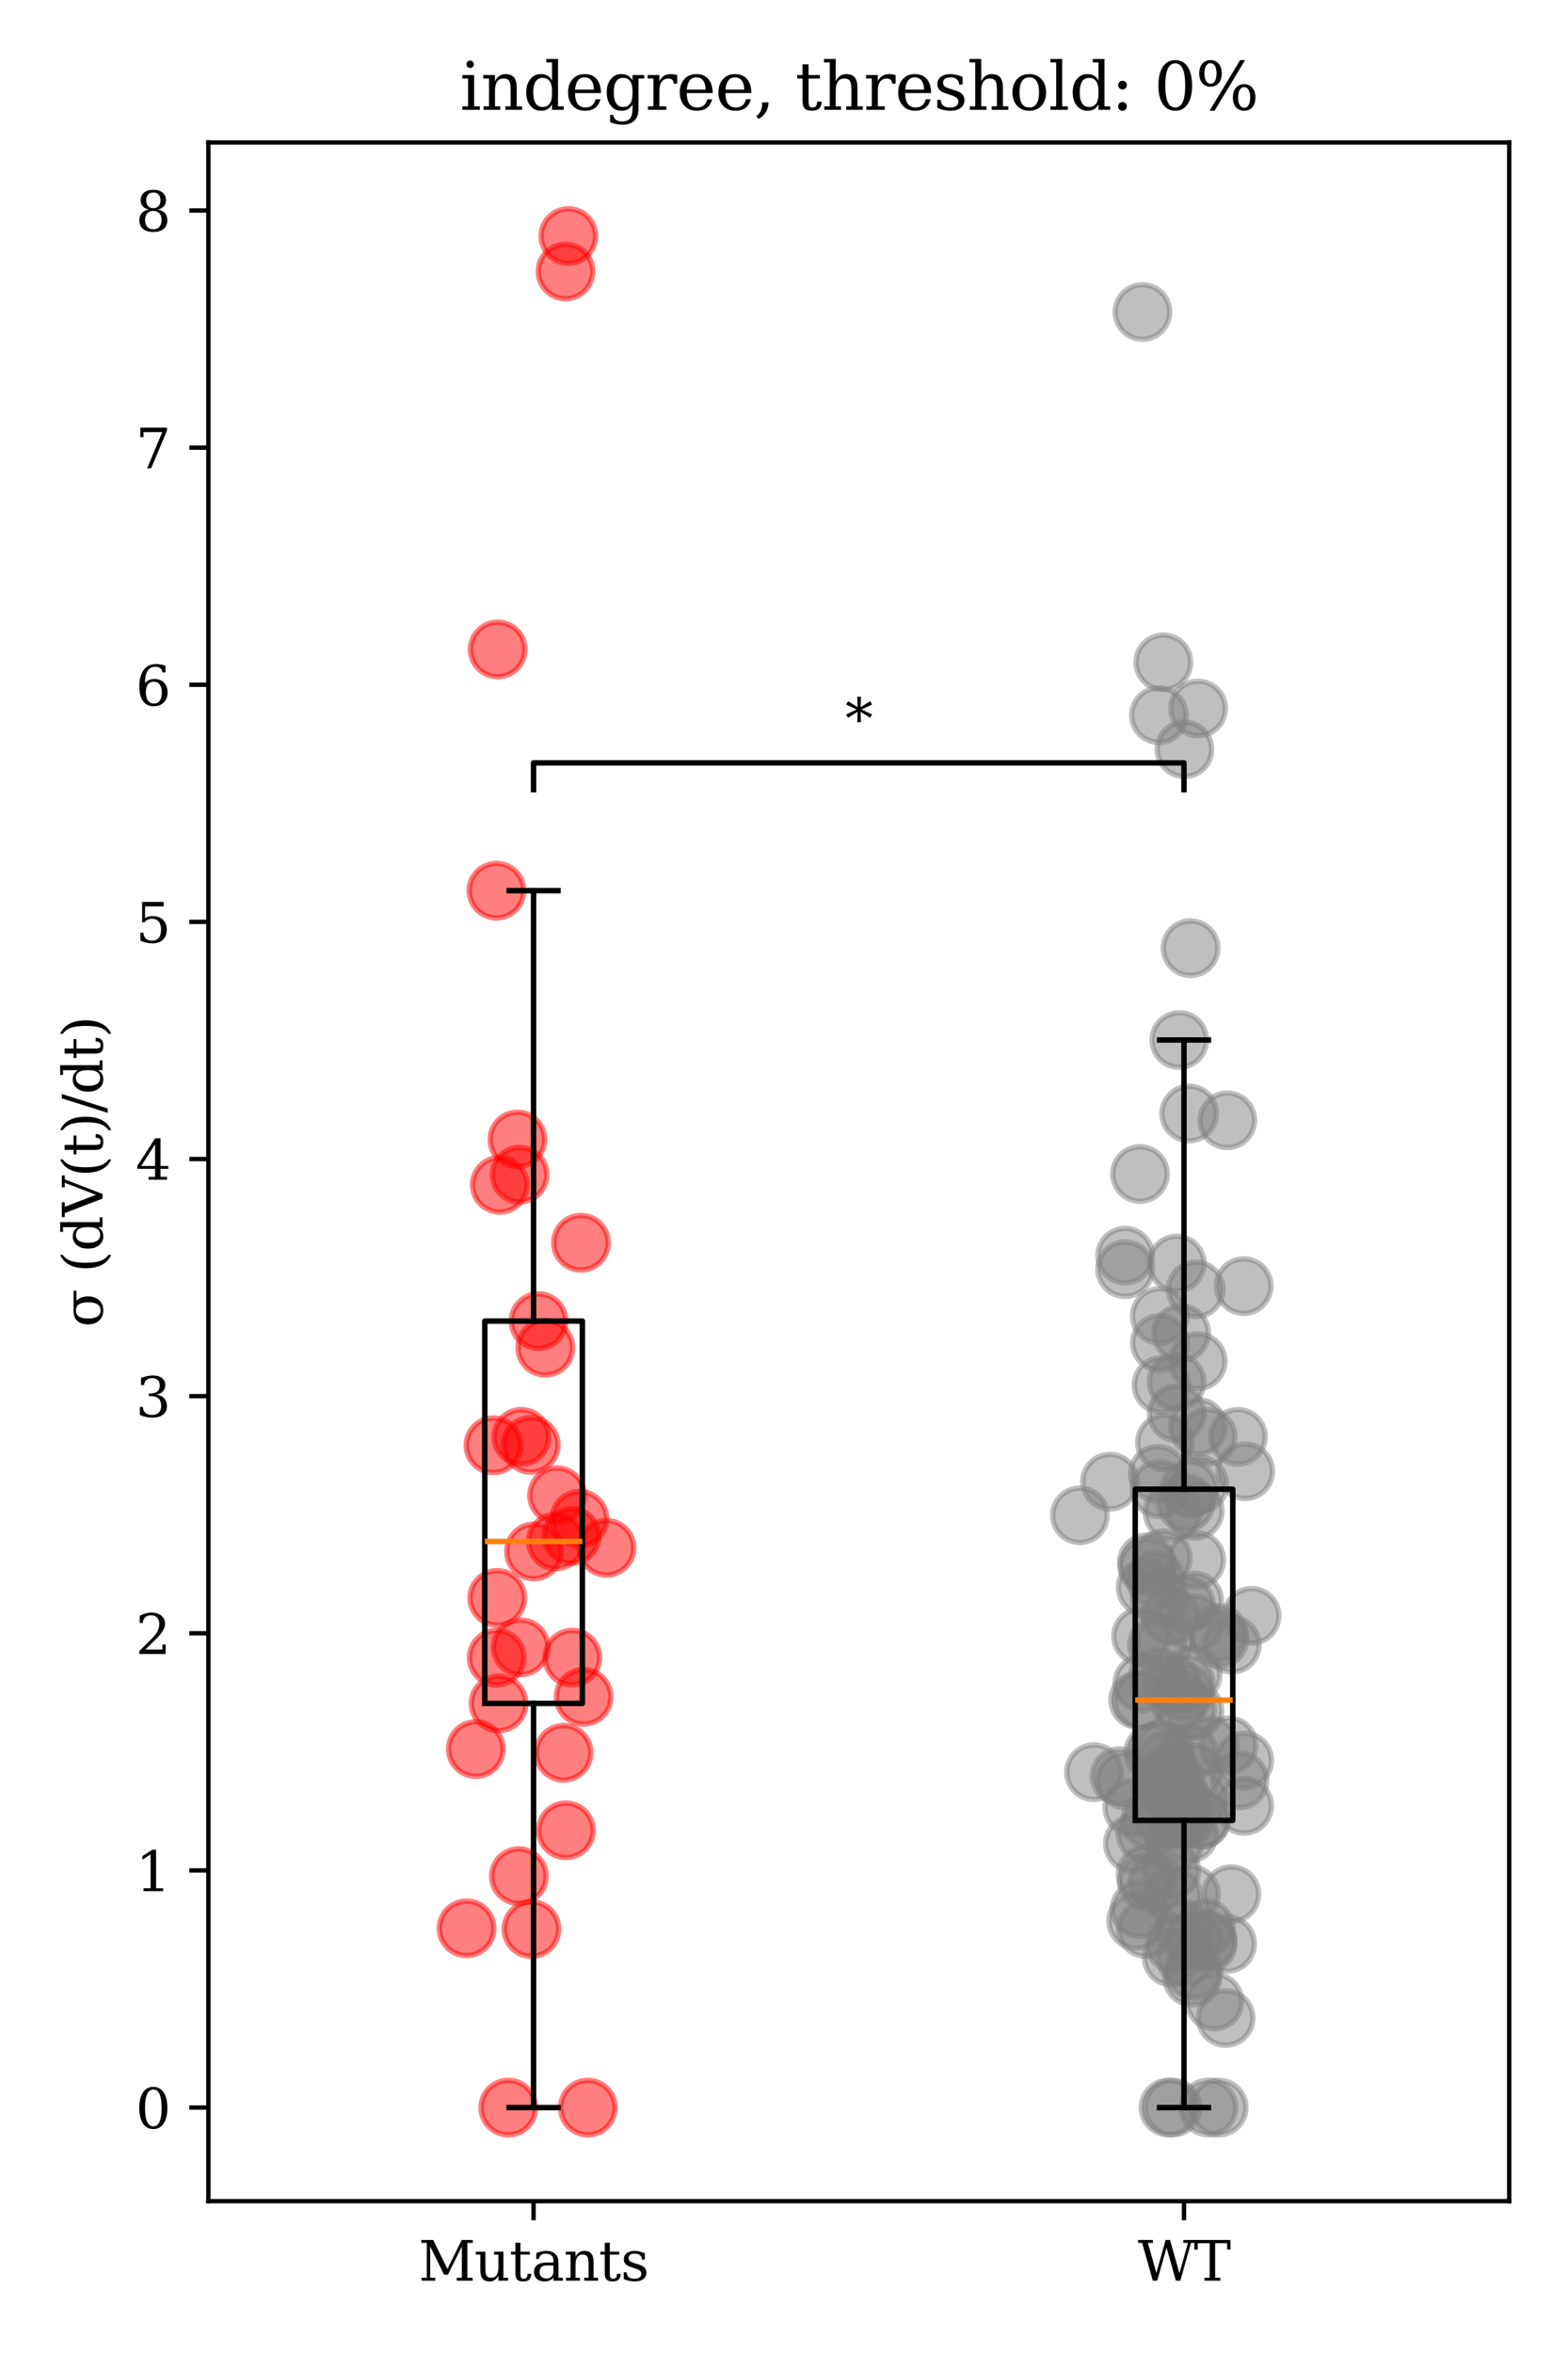 <?xml version="1.0" encoding="utf-8" standalone="no"?>
<!DOCTYPE svg PUBLIC "-//W3C//DTD SVG 1.1//EN"
  "http://www.w3.org/Graphics/SVG/1.1/DTD/svg11.dtd">
<svg xmlns:xlink="http://www.w3.org/1999/xlink" width="288pt" height="432pt" viewBox="0 0 288 432" xmlns="http://www.w3.org/2000/svg" version="1.1">
 <defs>
  <style type="text/css">*{stroke-linejoin: round; stroke-linecap: butt}</style>
 </defs>
 <g id="figure_1">
  <g id="patch_1">
   <path d="M 0 432 
L 288 432 
L 288 0 
L 0 0 
z
" style="fill: #ffffff"/>
  </g>
  <g id="axes_1">
   <g id="patch_2">
    <path d="M 38.27 404.12 
L 277.2 404.12 
L 277.2 26.16 
L 38.27 26.16 
z
" style="fill: #ffffff"/>
   </g>
   <g id="PathCollection_1">
    <defs>
     <path id="m1bbe722759" d="M 0 5 
C 1.326 5 2.598 4.473 3.536 3.536 
C 4.473 2.598 5 1.326 5 0 
C 5 -1.326 4.473 -2.598 3.536 -3.536 
C 2.598 -4.473 1.326 -5 0 -5 
C -1.326 -5 -2.598 -4.473 -3.536 -3.536 
C -4.473 -2.598 -5 -1.326 -5 0 
C -5 1.326 -4.473 2.598 -3.536 3.536 
C -2.598 4.473 -1.326 5 0 5 
z
" style="stroke: #ff0000; stroke-opacity: 0.5"/>
    </defs>
    <g clip-path="url(#pef48cc50f9)">
     <use xlink:href="#m1bbe722759" x="107.194" y="311.532" style="fill: #ff0000; fill-opacity: 0.5; stroke: #ff0000; stroke-opacity: 0.5"/>
     <use xlink:href="#m1bbe722759" x="102.09" y="282.997" style="fill: #ff0000; fill-opacity: 0.5; stroke: #ff0000; stroke-opacity: 0.5"/>
     <use xlink:href="#m1bbe722759" x="91.8" y="217.521" style="fill: #ff0000; fill-opacity: 0.5; stroke: #ff0000; stroke-opacity: 0.5"/>
     <use xlink:href="#m1bbe722759" x="91.337" y="293.37" style="fill: #ff0000; fill-opacity: 0.5; stroke: #ff0000; stroke-opacity: 0.5"/>
     <use xlink:href="#m1bbe722759" x="95.039" y="209.201" style="fill: #ff0000; fill-opacity: 0.5; stroke: #ff0000; stroke-opacity: 0.5"/>
     <use xlink:href="#m1bbe722759" x="93.364" y="386.94" style="fill: #ff0000; fill-opacity: 0.5; stroke: #ff0000; stroke-opacity: 0.5"/>
     <use xlink:href="#m1bbe722759" x="98.076" y="284.837" style="fill: #ff0000; fill-opacity: 0.5; stroke: #ff0000; stroke-opacity: 0.5"/>
     <use xlink:href="#m1bbe722759" x="103.874" y="49.837" style="fill: #ff0000; fill-opacity: 0.5; stroke: #ff0000; stroke-opacity: 0.5"/>
     <use xlink:href="#m1bbe722759" x="95.757" y="263.799" style="fill: #ff0000; fill-opacity: 0.5; stroke: #ff0000; stroke-opacity: 0.5"/>
     <use xlink:href="#m1bbe722759" x="91.182" y="163.525" style="fill: #ff0000; fill-opacity: 0.5; stroke: #ff0000; stroke-opacity: 0.5"/>
     <use xlink:href="#m1bbe722759" x="103.51" y="321.807" style="fill: #ff0000; fill-opacity: 0.5; stroke: #ff0000; stroke-opacity: 0.5"/>
     <use xlink:href="#m1bbe722759" x="95.437" y="215.666" style="fill: #ff0000; fill-opacity: 0.5; stroke: #ff0000; stroke-opacity: 0.5"/>
     <use xlink:href="#m1bbe722759" x="87.399" y="321.118" style="fill: #ff0000; fill-opacity: 0.5; stroke: #ff0000; stroke-opacity: 0.5"/>
     <use xlink:href="#m1bbe722759" x="105.116" y="304.334" style="fill: #ff0000; fill-opacity: 0.5; stroke: #ff0000; stroke-opacity: 0.5"/>
     <use xlink:href="#m1bbe722759" x="97.49" y="265.273" style="fill: #ff0000; fill-opacity: 0.5; stroke: #ff0000; stroke-opacity: 0.5"/>
     <use xlink:href="#m1bbe722759" x="95.634" y="302.444" style="fill: #ff0000; fill-opacity: 0.5; stroke: #ff0000; stroke-opacity: 0.5"/>
     <use xlink:href="#m1bbe722759" x="85.701" y="354.029" style="fill: #ff0000; fill-opacity: 0.5; stroke: #ff0000; stroke-opacity: 0.5"/>
     <use xlink:href="#m1bbe722759" x="102.321" y="274.528" style="fill: #ff0000; fill-opacity: 0.5; stroke: #ff0000; stroke-opacity: 0.5"/>
     <use xlink:href="#m1bbe722759" x="104.981" y="282.003" style="fill: #ff0000; fill-opacity: 0.5; stroke: #ff0000; stroke-opacity: 0.5"/>
     <use xlink:href="#m1bbe722759" x="91.57" y="312.738" style="fill: #ff0000; fill-opacity: 0.5; stroke: #ff0000; stroke-opacity: 0.5"/>
     <use xlink:href="#m1bbe722759" x="97.615" y="354.167" style="fill: #ff0000; fill-opacity: 0.5; stroke: #ff0000; stroke-opacity: 0.5"/>
     <use xlink:href="#m1bbe722759" x="106.711" y="228.164" style="fill: #ff0000; fill-opacity: 0.5; stroke: #ff0000; stroke-opacity: 0.5"/>
     <use xlink:href="#m1bbe722759" x="90.643" y="265.348" style="fill: #ff0000; fill-opacity: 0.5; stroke: #ff0000; stroke-opacity: 0.5"/>
     <use xlink:href="#m1bbe722759" x="107.966" y="386.94" style="fill: #ff0000; fill-opacity: 0.5; stroke: #ff0000; stroke-opacity: 0.5"/>
     <use xlink:href="#m1bbe722759" x="98.92" y="242.544" style="fill: #ff0000; fill-opacity: 0.5; stroke: #ff0000; stroke-opacity: 0.5"/>
     <use xlink:href="#m1bbe722759" x="95.305" y="344.452" style="fill: #ff0000; fill-opacity: 0.5; stroke: #ff0000; stroke-opacity: 0.5"/>
     <use xlink:href="#m1bbe722759" x="91.236" y="304.334" style="fill: #ff0000; fill-opacity: 0.5; stroke: #ff0000; stroke-opacity: 0.5"/>
     <use xlink:href="#m1bbe722759" x="104.4" y="43.34" style="fill: #ff0000; fill-opacity: 0.5; stroke: #ff0000; stroke-opacity: 0.5"/>
     <use xlink:href="#m1bbe722759" x="103.937" y="336.043" style="fill: #ff0000; fill-opacity: 0.5; stroke: #ff0000; stroke-opacity: 0.5"/>
     <use xlink:href="#m1bbe722759" x="100.162" y="247.44" style="fill: #ff0000; fill-opacity: 0.5; stroke: #ff0000; stroke-opacity: 0.5"/>
     <use xlink:href="#m1bbe722759" x="91.414" y="119.233" style="fill: #ff0000; fill-opacity: 0.5; stroke: #ff0000; stroke-opacity: 0.5"/>
     <use xlink:href="#m1bbe722759" x="106.434" y="278.825" style="fill: #ff0000; fill-opacity: 0.5; stroke: #ff0000; stroke-opacity: 0.5"/>
     <use xlink:href="#m1bbe722759" x="111.393" y="284.176" style="fill: #ff0000; fill-opacity: 0.5; stroke: #ff0000; stroke-opacity: 0.5"/>
    </g>
   </g>
   <g id="PathCollection_2">
    <defs>
     <path id="mb5f71e39bf" d="M 0 5 
C 1.326 5 2.598 4.473 3.536 3.536 
C 4.473 2.598 5 1.326 5 0 
C 5 -1.326 4.473 -2.598 3.536 -3.536 
C 2.598 -4.473 1.326 -5 0 -5 
C -1.326 -5 -2.598 -4.473 -3.536 -3.536 
C -4.473 -2.598 -5 -1.326 -5 0 
C -5 1.326 -4.473 2.598 -3.536 3.536 
C -2.598 4.473 -1.326 5 0 5 
z
" style="stroke: #808080; stroke-opacity: 0.5"/>
    </defs>
    <g clip-path="url(#pef48cc50f9)">
     <use xlink:href="#mb5f71e39bf" x="219.454" y="277.374" style="fill: #808080; fill-opacity: 0.5; stroke: #808080; stroke-opacity: 0.5"/>
     <use xlink:href="#mb5f71e39bf" x="220.677" y="334.043" style="fill: #808080; fill-opacity: 0.5; stroke: #808080; stroke-opacity: 0.5"/>
     <use xlink:href="#mb5f71e39bf" x="219.222" y="361.804" style="fill: #808080; fill-opacity: 0.5; stroke: #808080; stroke-opacity: 0.5"/>
     <use xlink:href="#mb5f71e39bf" x="223.798" y="299.866" style="fill: #808080; fill-opacity: 0.5; stroke: #808080; stroke-opacity: 0.5"/>
     <use xlink:href="#mb5f71e39bf" x="210.798" y="287.66" style="fill: #808080; fill-opacity: 0.5; stroke: #808080; stroke-opacity: 0.5"/>
     <use xlink:href="#mb5f71e39bf" x="206.6" y="326.853" style="fill: #808080; fill-opacity: 0.5; stroke: #808080; stroke-opacity: 0.5"/>
     <use xlink:href="#mb5f71e39bf" x="211.812" y="321.807" style="fill: #808080; fill-opacity: 0.5; stroke: #808080; stroke-opacity: 0.5"/>
     <use xlink:href="#mb5f71e39bf" x="216.602" y="190.943" style="fill: #808080; fill-opacity: 0.5; stroke: #808080; stroke-opacity: 0.5"/>
     <use xlink:href="#mb5f71e39bf" x="212.862" y="131.306" style="fill: #808080; fill-opacity: 0.5; stroke: #808080; stroke-opacity: 0.5"/>
     <use xlink:href="#mb5f71e39bf" x="210.644" y="286.845" style="fill: #808080; fill-opacity: 0.5; stroke: #808080; stroke-opacity: 0.5"/>
     <use xlink:href="#mb5f71e39bf" x="216.971" y="333.618" style="fill: #808080; fill-opacity: 0.5; stroke: #808080; stroke-opacity: 0.5"/>
     <use xlink:href="#mb5f71e39bf" x="210.48" y="354.167" style="fill: #808080; fill-opacity: 0.5; stroke: #808080; stroke-opacity: 0.5"/>
     <use xlink:href="#mb5f71e39bf" x="200.938" y="325.369" style="fill: #808080; fill-opacity: 0.5; stroke: #808080; stroke-opacity: 0.5"/>
     <use xlink:href="#mb5f71e39bf" x="214.213" y="323.208" style="fill: #808080; fill-opacity: 0.5; stroke: #808080; stroke-opacity: 0.5"/>
     <use xlink:href="#mb5f71e39bf" x="215.425" y="347.999" style="fill: #808080; fill-opacity: 0.5; stroke: #808080; stroke-opacity: 0.5"/>
     <use xlink:href="#mb5f71e39bf" x="213.952" y="326.928" style="fill: #808080; fill-opacity: 0.5; stroke: #808080; stroke-opacity: 0.5"/>
     <use xlink:href="#mb5f71e39bf" x="218.424" y="204.44" style="fill: #808080; fill-opacity: 0.5; stroke: #808080; stroke-opacity: 0.5"/>
     <use xlink:href="#mb5f71e39bf" x="216.65" y="312.133" style="fill: #808080; fill-opacity: 0.5; stroke: #808080; stroke-opacity: 0.5"/>
     <use xlink:href="#mb5f71e39bf" x="213.969" y="264.829" style="fill: #808080; fill-opacity: 0.5; stroke: #808080; stroke-opacity: 0.5"/>
     <use xlink:href="#mb5f71e39bf" x="208.692" y="352.685" style="fill: #808080; fill-opacity: 0.5; stroke: #808080; stroke-opacity: 0.5"/>
     <use xlink:href="#mb5f71e39bf" x="217.614" y="310.698" style="fill: #808080; fill-opacity: 0.5; stroke: #808080; stroke-opacity: 0.5"/>
     <use xlink:href="#mb5f71e39bf" x="218.41" y="336.668" style="fill: #808080; fill-opacity: 0.5; stroke: #808080; stroke-opacity: 0.5"/>
     <use xlink:href="#mb5f71e39bf" x="209.808" y="309.059" style="fill: #808080; fill-opacity: 0.5; stroke: #808080; stroke-opacity: 0.5"/>
     <use xlink:href="#mb5f71e39bf" x="218.674" y="174.077" style="fill: #808080; fill-opacity: 0.5; stroke: #808080; stroke-opacity: 0.5"/>
     <use xlink:href="#mb5f71e39bf" x="220.492" y="334.043" style="fill: #808080; fill-opacity: 0.5; stroke: #808080; stroke-opacity: 0.5"/>
     <use xlink:href="#mb5f71e39bf" x="217.744" y="359.405" style="fill: #808080; fill-opacity: 0.5; stroke: #808080; stroke-opacity: 0.5"/>
     <use xlink:href="#mb5f71e39bf" x="228.717" y="270.118" style="fill: #808080; fill-opacity: 0.5; stroke: #808080; stroke-opacity: 0.5"/>
     <use xlink:href="#mb5f71e39bf" x="215.209" y="359.405" style="fill: #808080; fill-opacity: 0.5; stroke: #808080; stroke-opacity: 0.5"/>
     <use xlink:href="#mb5f71e39bf" x="226.266" y="301.964" style="fill: #808080; fill-opacity: 0.5; stroke: #808080; stroke-opacity: 0.5"/>
     <use xlink:href="#mb5f71e39bf" x="209.578" y="300.386" style="fill: #808080; fill-opacity: 0.5; stroke: #808080; stroke-opacity: 0.5"/>
     <use xlink:href="#mb5f71e39bf" x="227.386" y="263.799" style="fill: #808080; fill-opacity: 0.5; stroke: #808080; stroke-opacity: 0.5"/>
     <use xlink:href="#mb5f71e39bf" x="210.651" y="345.528" style="fill: #808080; fill-opacity: 0.5; stroke: #808080; stroke-opacity: 0.5"/>
     <use xlink:href="#mb5f71e39bf" x="217.568" y="354.167" style="fill: #808080; fill-opacity: 0.5; stroke: #808080; stroke-opacity: 0.5"/>
     <use xlink:href="#mb5f71e39bf" x="215.736" y="356.897" style="fill: #808080; fill-opacity: 0.5; stroke: #808080; stroke-opacity: 0.5"/>
     <use xlink:href="#mb5f71e39bf" x="218.069" y="314.089" style="fill: #808080; fill-opacity: 0.5; stroke: #808080; stroke-opacity: 0.5"/>
     <use xlink:href="#mb5f71e39bf" x="213.038" y="246.537" style="fill: #808080; fill-opacity: 0.5; stroke: #808080; stroke-opacity: 0.5"/>
     <use xlink:href="#mb5f71e39bf" x="220.06" y="130.073" style="fill: #808080; fill-opacity: 0.5; stroke: #808080; stroke-opacity: 0.5"/>
     <use xlink:href="#mb5f71e39bf" x="213.586" y="286.082" style="fill: #808080; fill-opacity: 0.5; stroke: #808080; stroke-opacity: 0.5"/>
     <use xlink:href="#mb5f71e39bf" x="217.55" y="137.562" style="fill: #808080; fill-opacity: 0.5; stroke: #808080; stroke-opacity: 0.5"/>
     <use xlink:href="#mb5f71e39bf" x="213.337" y="254.272" style="fill: #808080; fill-opacity: 0.5; stroke: #808080; stroke-opacity: 0.5"/>
     <use xlink:href="#mb5f71e39bf" x="223.979" y="300.909" style="fill: #808080; fill-opacity: 0.5; stroke: #808080; stroke-opacity: 0.5"/>
     <use xlink:href="#mb5f71e39bf" x="214.036" y="301.329" style="fill: #808080; fill-opacity: 0.5; stroke: #808080; stroke-opacity: 0.5"/>
     <use xlink:href="#mb5f71e39bf" x="217.906" y="331.543" style="fill: #808080; fill-opacity: 0.5; stroke: #808080; stroke-opacity: 0.5"/>
     <use xlink:href="#mb5f71e39bf" x="214.636" y="386.94" style="fill: #808080; fill-opacity: 0.5; stroke: #808080; stroke-opacity: 0.5"/>
     <use xlink:href="#mb5f71e39bf" x="213.862" y="334.043" style="fill: #808080; fill-opacity: 0.5; stroke: #808080; stroke-opacity: 0.5"/>
     <use xlink:href="#mb5f71e39bf" x="209.39" y="215.534" style="fill: #808080; fill-opacity: 0.5; stroke: #808080; stroke-opacity: 0.5"/>
     <use xlink:href="#mb5f71e39bf" x="213.674" y="121.604" style="fill: #808080; fill-opacity: 0.5; stroke: #808080; stroke-opacity: 0.5"/>
     <use xlink:href="#mb5f71e39bf" x="209.05" y="312.133" style="fill: #808080; fill-opacity: 0.5; stroke: #808080; stroke-opacity: 0.5"/>
     <use xlink:href="#mb5f71e39bf" x="225.676" y="320.436" style="fill: #808080; fill-opacity: 0.5; stroke: #808080; stroke-opacity: 0.5"/>
     <use xlink:href="#mb5f71e39bf" x="217.8" y="294.584" style="fill: #808080; fill-opacity: 0.5; stroke: #808080; stroke-opacity: 0.5"/>
     <use xlink:href="#mb5f71e39bf" x="218.989" y="363.094" style="fill: #808080; fill-opacity: 0.5; stroke: #808080; stroke-opacity: 0.5"/>
     <use xlink:href="#mb5f71e39bf" x="212.67" y="307.851" style="fill: #808080; fill-opacity: 0.5; stroke: #808080; stroke-opacity: 0.5"/>
     <use xlink:href="#mb5f71e39bf" x="228.517" y="331.543" style="fill: #808080; fill-opacity: 0.5; stroke: #808080; stroke-opacity: 0.5"/>
     <use xlink:href="#mb5f71e39bf" x="219.21" y="356.155" style="fill: #808080; fill-opacity: 0.5; stroke: #808080; stroke-opacity: 0.5"/>
     <use xlink:href="#mb5f71e39bf" x="198.351" y="278.201" style="fill: #808080; fill-opacity: 0.5; stroke: #808080; stroke-opacity: 0.5"/>
     <use xlink:href="#mb5f71e39bf" x="216.138" y="231.991" style="fill: #808080; fill-opacity: 0.5; stroke: #808080; stroke-opacity: 0.5"/>
     <use xlink:href="#mb5f71e39bf" x="215.127" y="343.403" style="fill: #808080; fill-opacity: 0.5; stroke: #808080; stroke-opacity: 0.5"/>
     <use xlink:href="#mb5f71e39bf" x="207.984" y="331.87" style="fill: #808080; fill-opacity: 0.5; stroke: #808080; stroke-opacity: 0.5"/>
     <use xlink:href="#mb5f71e39bf" x="220.237" y="330.175" style="fill: #808080; fill-opacity: 0.5; stroke: #808080; stroke-opacity: 0.5"/>
     <use xlink:href="#mb5f71e39bf" x="220.017" y="261.98" style="fill: #808080; fill-opacity: 0.5; stroke: #808080; stroke-opacity: 0.5"/>
     <use xlink:href="#mb5f71e39bf" x="222.174" y="320.436" style="fill: #808080; fill-opacity: 0.5; stroke: #808080; stroke-opacity: 0.5"/>
     <use xlink:href="#mb5f71e39bf" x="219.186" y="325.369" style="fill: #808080; fill-opacity: 0.5; stroke: #808080; stroke-opacity: 0.5"/>
     <use xlink:href="#mb5f71e39bf" x="209.312" y="350.514" style="fill: #808080; fill-opacity: 0.5; stroke: #808080; stroke-opacity: 0.5"/>
     <use xlink:href="#mb5f71e39bf" x="216.883" y="330.175" style="fill: #808080; fill-opacity: 0.5; stroke: #808080; stroke-opacity: 0.5"/>
     <use xlink:href="#mb5f71e39bf" x="223.064" y="367.47" style="fill: #808080; fill-opacity: 0.5; stroke: #808080; stroke-opacity: 0.5"/>
     <use xlink:href="#mb5f71e39bf" x="215.378" y="386.94" style="fill: #808080; fill-opacity: 0.5; stroke: #808080; stroke-opacity: 0.5"/>
     <use xlink:href="#mb5f71e39bf" x="225.395" y="356.897" style="fill: #808080; fill-opacity: 0.5; stroke: #808080; stroke-opacity: 0.5"/>
     <use xlink:href="#mb5f71e39bf" x="221.969" y="386.94" style="fill: #808080; fill-opacity: 0.5; stroke: #808080; stroke-opacity: 0.5"/>
     <use xlink:href="#mb5f71e39bf" x="212.503" y="301.964" style="fill: #808080; fill-opacity: 0.5; stroke: #808080; stroke-opacity: 0.5"/>
     <use xlink:href="#mb5f71e39bf" x="225.417" y="205.681" style="fill: #808080; fill-opacity: 0.5; stroke: #808080; stroke-opacity: 0.5"/>
     <use xlink:href="#mb5f71e39bf" x="206.659" y="233.013" style="fill: #808080; fill-opacity: 0.5; stroke: #808080; stroke-opacity: 0.5"/>
     <use xlink:href="#mb5f71e39bf" x="212.288" y="290.053" style="fill: #808080; fill-opacity: 0.5; stroke: #808080; stroke-opacity: 0.5"/>
     <use xlink:href="#mb5f71e39bf" x="219.711" y="286.396" style="fill: #808080; fill-opacity: 0.5; stroke: #808080; stroke-opacity: 0.5"/>
     <use xlink:href="#mb5f71e39bf" x="221.795" y="356.155" style="fill: #808080; fill-opacity: 0.5; stroke: #808080; stroke-opacity: 0.5"/>
     <use xlink:href="#mb5f71e39bf" x="212.97" y="273.409" style="fill: #808080; fill-opacity: 0.5; stroke: #808080; stroke-opacity: 0.5"/>
     <use xlink:href="#mb5f71e39bf" x="226.165" y="347.768" style="fill: #808080; fill-opacity: 0.5; stroke: #808080; stroke-opacity: 0.5"/>
     <use xlink:href="#mb5f71e39bf" x="218.354" y="321.807" style="fill: #808080; fill-opacity: 0.5; stroke: #808080; stroke-opacity: 0.5"/>
     <use xlink:href="#mb5f71e39bf" x="218.449" y="273.409" style="fill: #808080; fill-opacity: 0.5; stroke: #808080; stroke-opacity: 0.5"/>
     <use xlink:href="#mb5f71e39bf" x="218.768" y="347.768" style="fill: #808080; fill-opacity: 0.5; stroke: #808080; stroke-opacity: 0.5"/>
     <use xlink:href="#mb5f71e39bf" x="221.822" y="356.897" style="fill: #808080; fill-opacity: 0.5; stroke: #808080; stroke-opacity: 0.5"/>
     <use xlink:href="#mb5f71e39bf" x="217.787" y="334.043" style="fill: #808080; fill-opacity: 0.5; stroke: #808080; stroke-opacity: 0.5"/>
     <use xlink:href="#mb5f71e39bf" x="223.839" y="386.94" style="fill: #808080; fill-opacity: 0.5; stroke: #808080; stroke-opacity: 0.5"/>
     <use xlink:href="#mb5f71e39bf" x="210.385" y="336.668" style="fill: #808080; fill-opacity: 0.5; stroke: #808080; stroke-opacity: 0.5"/>
     <use xlink:href="#mb5f71e39bf" x="212.594" y="345.528" style="fill: #808080; fill-opacity: 0.5; stroke: #808080; stroke-opacity: 0.5"/>
     <use xlink:href="#mb5f71e39bf" x="205.63" y="326.107" style="fill: #808080; fill-opacity: 0.5; stroke: #808080; stroke-opacity: 0.5"/>
     <use xlink:href="#mb5f71e39bf" x="214.859" y="325.369" style="fill: #808080; fill-opacity: 0.5; stroke: #808080; stroke-opacity: 0.5"/>
     <use xlink:href="#mb5f71e39bf" x="209.754" y="312.133" style="fill: #808080; fill-opacity: 0.5; stroke: #808080; stroke-opacity: 0.5"/>
     <use xlink:href="#mb5f71e39bf" x="228.432" y="236.123" style="fill: #808080; fill-opacity: 0.5; stroke: #808080; stroke-opacity: 0.5"/>
     <use xlink:href="#mb5f71e39bf" x="217.779" y="275.942" style="fill: #808080; fill-opacity: 0.5; stroke: #808080; stroke-opacity: 0.5"/>
     <use xlink:href="#mb5f71e39bf" x="214.131" y="328.375" style="fill: #808080; fill-opacity: 0.5; stroke: #808080; stroke-opacity: 0.5"/>
     <use xlink:href="#mb5f71e39bf" x="217.79" y="309.059" style="fill: #808080; fill-opacity: 0.5; stroke: #808080; stroke-opacity: 0.5"/>
     <use xlink:href="#mb5f71e39bf" x="208.084" y="338.496" style="fill: #808080; fill-opacity: 0.5; stroke: #808080; stroke-opacity: 0.5"/>
     <use xlink:href="#mb5f71e39bf" x="227.675" y="326.853" style="fill: #808080; fill-opacity: 0.5; stroke: #808080; stroke-opacity: 0.5"/>
     <use xlink:href="#mb5f71e39bf" x="219.34" y="293.854" style="fill: #808080; fill-opacity: 0.5; stroke: #808080; stroke-opacity: 0.5"/>
     <use xlink:href="#mb5f71e39bf" x="210.415" y="344.135" style="fill: #808080; fill-opacity: 0.5; stroke: #808080; stroke-opacity: 0.5"/>
     <use xlink:href="#mb5f71e39bf" x="229.885" y="296.66" style="fill: #808080; fill-opacity: 0.5; stroke: #808080; stroke-opacity: 0.5"/>
     <use xlink:href="#mb5f71e39bf" x="219.394" y="314.089" style="fill: #808080; fill-opacity: 0.5; stroke: #808080; stroke-opacity: 0.5"/>
     <use xlink:href="#mb5f71e39bf" x="213.826" y="321.393" style="fill: #808080; fill-opacity: 0.5; stroke: #808080; stroke-opacity: 0.5"/>
     <use xlink:href="#mb5f71e39bf" x="215.342" y="309.059" style="fill: #808080; fill-opacity: 0.5; stroke: #808080; stroke-opacity: 0.5"/>
     <use xlink:href="#mb5f71e39bf" x="215.855" y="326.853" style="fill: #808080; fill-opacity: 0.5; stroke: #808080; stroke-opacity: 0.5"/>
     <use xlink:href="#mb5f71e39bf" x="216.95" y="244.749" style="fill: #808080; fill-opacity: 0.5; stroke: #808080; stroke-opacity: 0.5"/>
     <use xlink:href="#mb5f71e39bf" x="209.841" y="57.283" style="fill: #808080; fill-opacity: 0.5; stroke: #808080; stroke-opacity: 0.5"/>
     <use xlink:href="#mb5f71e39bf" x="203.877" y="272.026" style="fill: #808080; fill-opacity: 0.5; stroke: #808080; stroke-opacity: 0.5"/>
     <use xlink:href="#mb5f71e39bf" x="212.66" y="270.582" style="fill: #808080; fill-opacity: 0.5; stroke: #808080; stroke-opacity: 0.5"/>
     <use xlink:href="#mb5f71e39bf" x="213.021" y="241.609" style="fill: #808080; fill-opacity: 0.5; stroke: #808080; stroke-opacity: 0.5"/>
     <use xlink:href="#mb5f71e39bf" x="212.999" y="293.37" style="fill: #808080; fill-opacity: 0.5; stroke: #808080; stroke-opacity: 0.5"/>
     <use xlink:href="#mb5f71e39bf" x="206.665" y="230.541" style="fill: #808080; fill-opacity: 0.5; stroke: #808080; stroke-opacity: 0.5"/>
     <use xlink:href="#mb5f71e39bf" x="216.176" y="334.043" style="fill: #808080; fill-opacity: 0.5; stroke: #808080; stroke-opacity: 0.5"/>
     <use xlink:href="#mb5f71e39bf" x="219.409" y="298.07" style="fill: #808080; fill-opacity: 0.5; stroke: #808080; stroke-opacity: 0.5"/>
     <use xlink:href="#mb5f71e39bf" x="212.668" y="321.393" style="fill: #808080; fill-opacity: 0.5; stroke: #808080; stroke-opacity: 0.5"/>
     <use xlink:href="#mb5f71e39bf" x="220.295" y="272.538" style="fill: #808080; fill-opacity: 0.5; stroke: #808080; stroke-opacity: 0.5"/>
     <use xlink:href="#mb5f71e39bf" x="219.99" y="249.921" style="fill: #808080; fill-opacity: 0.5; stroke: #808080; stroke-opacity: 0.5"/>
     <use xlink:href="#mb5f71e39bf" x="215.67" y="338.496" style="fill: #808080; fill-opacity: 0.5; stroke: #808080; stroke-opacity: 0.5"/>
     <use xlink:href="#mb5f71e39bf" x="211.272" y="334.214" style="fill: #808080; fill-opacity: 0.5; stroke: #808080; stroke-opacity: 0.5"/>
     <use xlink:href="#mb5f71e39bf" x="221.82" y="263.799" style="fill: #808080; fill-opacity: 0.5; stroke: #808080; stroke-opacity: 0.5"/>
     <use xlink:href="#mb5f71e39bf" x="210.433" y="291.461" style="fill: #808080; fill-opacity: 0.5; stroke: #808080; stroke-opacity: 0.5"/>
     <use xlink:href="#mb5f71e39bf" x="215.379" y="277.663" style="fill: #808080; fill-opacity: 0.5; stroke: #808080; stroke-opacity: 0.5"/>
     <use xlink:href="#mb5f71e39bf" x="219.629" y="236.723" style="fill: #808080; fill-opacity: 0.5; stroke: #808080; stroke-opacity: 0.5"/>
     <use xlink:href="#mb5f71e39bf" x="221.468" y="354.029" style="fill: #808080; fill-opacity: 0.5; stroke: #808080; stroke-opacity: 0.5"/>
     <use xlink:href="#mb5f71e39bf" x="225.115" y="370.485" style="fill: #808080; fill-opacity: 0.5; stroke: #808080; stroke-opacity: 0.5"/>
     <use xlink:href="#mb5f71e39bf" x="216.139" y="259.477" style="fill: #808080; fill-opacity: 0.5; stroke: #808080; stroke-opacity: 0.5"/>
     <use xlink:href="#mb5f71e39bf" x="216.106" y="253.695" style="fill: #808080; fill-opacity: 0.5; stroke: #808080; stroke-opacity: 0.5"/>
     <use xlink:href="#mb5f71e39bf" x="219.073" y="307.453" style="fill: #808080; fill-opacity: 0.5; stroke: #808080; stroke-opacity: 0.5"/>
     <use xlink:href="#mb5f71e39bf" x="215.056" y="296.66" style="fill: #808080; fill-opacity: 0.5; stroke: #808080; stroke-opacity: 0.5"/>
     <use xlink:href="#mb5f71e39bf" x="228.533" y="323.208" style="fill: #808080; fill-opacity: 0.5; stroke: #808080; stroke-opacity: 0.5"/>
    </g>
   </g>
   <g id="matplotlib.axis_1">
    <g id="xtick_1">
     <g id="line2d_1">
      <defs>
       <path id="m1613ba9970" d="M 0 0 
L 0 3.5 
" style="stroke: #000000; stroke-width: 0.8"/>
      </defs>
      <g>
       <use xlink:href="#m1613ba9970" x="98.002" y="404.12" style="stroke: #000000; stroke-width: 0.8"/>
      </g>
     </g>
     <g id="text_1">
      <!-- Mutants -->
      <g transform="translate(76.877 418.718) scale(0.1 -0.1)">
       <defs>
        <path id="DejaVuSerif-4d" d="M 353 0 
L 353 331 
L 947 331 
L 947 4331 
L 319 4331 
L 319 4666 
L 1678 4666 
L 3316 1344 
L 4953 4666 
L 6228 4666 
L 6228 4331 
L 5606 4331 
L 5606 331 
L 6203 331 
L 6203 0 
L 4378 0 
L 4378 331 
L 4972 331 
L 4972 3938 
L 3372 684 
L 2931 684 
L 1331 3938 
L 1331 331 
L 1925 331 
L 1925 0 
L 353 0 
z
" transform="scale(0.016)"/>
        <path id="DejaVuSerif-75" d="M 2266 3322 
L 3341 3322 
L 3341 331 
L 3884 331 
L 3884 0 
L 2766 0 
L 2766 588 
Q 2606 256 2353 82 
Q 2100 -91 1766 -91 
Q 1213 -91 952 223 
Q 691 538 691 1209 
L 691 2988 
L 172 2988 
L 172 3322 
L 1269 3322 
L 1269 1388 
Q 1269 781 1417 556 
Q 1566 331 1947 331 
Q 2347 331 2556 625 
Q 2766 919 2766 1478 
L 2766 2988 
L 2266 2988 
L 2266 3322 
z
" transform="scale(0.016)"/>
        <path id="DejaVuSerif-74" d="M 691 2988 
L 184 2988 
L 184 3322 
L 691 3322 
L 691 4353 
L 1269 4353 
L 1269 3322 
L 2350 3322 
L 2350 2988 
L 1269 2988 
L 1269 878 
Q 1269 456 1350 337 
Q 1431 219 1650 219 
Q 1875 219 1978 351 
Q 2081 484 2088 781 
L 2522 781 
Q 2497 328 2275 118 
Q 2053 -91 1600 -91 
Q 1103 -91 897 129 
Q 691 350 691 878 
L 691 2988 
z
" transform="scale(0.016)"/>
        <path id="DejaVuSerif-61" d="M 2547 1044 
L 2547 1747 
L 1806 1747 
Q 1378 1747 1168 1562 
Q 959 1378 959 997 
Q 959 650 1171 447 
Q 1384 244 1747 244 
Q 2106 244 2326 466 
Q 2547 688 2547 1044 
z
M 3122 2075 
L 3122 331 
L 3634 331 
L 3634 0 
L 2547 0 
L 2547 359 
Q 2356 128 2106 18 
Q 1856 -91 1522 -91 
Q 969 -91 644 203 
Q 319 497 319 997 
Q 319 1513 691 1797 
Q 1063 2081 1741 2081 
L 2547 2081 
L 2547 2309 
Q 2547 2688 2317 2895 
Q 2088 3103 1672 3103 
Q 1328 3103 1125 2947 
Q 922 2791 872 2484 
L 575 2484 
L 575 3156 
Q 875 3284 1158 3348 
Q 1441 3413 1709 3413 
Q 2400 3413 2761 3070 
Q 3122 2728 3122 2075 
z
" transform="scale(0.016)"/>
        <path id="DejaVuSerif-6e" d="M 263 0 
L 263 331 
L 781 331 
L 781 2988 
L 231 2988 
L 231 3322 
L 1356 3322 
L 1356 2731 
Q 1516 3069 1770 3241 
Q 2025 3413 2363 3413 
Q 2913 3413 3172 3097 
Q 3431 2781 3431 2113 
L 3431 331 
L 3944 331 
L 3944 0 
L 2356 0 
L 2356 331 
L 2853 331 
L 2853 1931 
Q 2853 2541 2703 2767 
Q 2553 2994 2175 2994 
Q 1775 2994 1565 2701 
Q 1356 2409 1356 1850 
L 1356 331 
L 1856 331 
L 1856 0 
L 263 0 
z
" transform="scale(0.016)"/>
        <path id="DejaVuSerif-73" d="M 359 184 
L 359 959 
L 691 959 
Q 703 588 923 403 
Q 1144 219 1575 219 
Q 1963 219 2166 364 
Q 2369 509 2369 788 
Q 2369 1006 2220 1140 
Q 2072 1275 1594 1428 
L 1178 1569 
Q 750 1706 558 1912 
Q 366 2119 366 2438 
Q 366 2894 700 3153 
Q 1034 3413 1625 3413 
Q 1888 3413 2178 3344 
Q 2469 3275 2778 3144 
L 2778 2419 
L 2447 2419 
Q 2434 2741 2221 2922 
Q 2009 3103 1644 3103 
Q 1281 3103 1095 2975 
Q 909 2847 909 2591 
Q 909 2381 1050 2254 
Q 1191 2128 1613 1997 
L 2069 1856 
Q 2541 1709 2748 1489 
Q 2956 1269 2956 922 
Q 2956 450 2595 179 
Q 2234 -91 1600 -91 
Q 1278 -91 972 -22 
Q 666 47 359 184 
z
" transform="scale(0.016)"/>
       </defs>
       <use xlink:href="#DejaVuSerif-4d"/>
       <use xlink:href="#DejaVuSerif-75" transform="translate(102.393 0)"/>
       <use xlink:href="#DejaVuSerif-74" transform="translate(166.797 0)"/>
       <use xlink:href="#DejaVuSerif-61" transform="translate(206.982 0)"/>
       <use xlink:href="#DejaVuSerif-6e" transform="translate(266.602 0)"/>
       <use xlink:href="#DejaVuSerif-74" transform="translate(331.006 0)"/>
       <use xlink:href="#DejaVuSerif-73" transform="translate(371.191 0)"/>
      </g>
     </g>
    </g>
    <g id="xtick_2">
     <g id="line2d_2">
      <g>
       <use xlink:href="#m1613ba9970" x="217.468" y="404.12" style="stroke: #000000; stroke-width: 0.8"/>
      </g>
     </g>
     <g id="text_2">
      <!-- WT -->
      <g transform="translate(208.993 418.718) scale(0.1 -0.1)">
       <defs>
        <path id="DejaVuSerif-57" d="M 4878 0 
L 4366 0 
L 3297 3794 
L 2228 0 
L 1716 0 
L 494 4331 
L 31 4331 
L 31 4666 
L 1734 4666 
L 1734 4331 
L 1153 4331 
L 2125 884 
L 3188 4666 
L 3694 4666 
L 4775 844 
L 5753 4331 
L 5216 4331 
L 5216 4666 
L 6559 4666 
L 6559 4331 
L 6100 4331 
L 4878 0 
z
" transform="scale(0.016)"/>
        <path id="DejaVuSerif-54" d="M 1222 0 
L 1222 331 
L 1819 331 
L 1819 4294 
L 447 4294 
L 447 3566 
L 63 3566 
L 63 4666 
L 4206 4666 
L 4206 3566 
L 3822 3566 
L 3822 4294 
L 2450 4294 
L 2450 331 
L 3047 331 
L 3047 0 
L 1222 0 
z
" transform="scale(0.016)"/>
       </defs>
       <use xlink:href="#DejaVuSerif-57"/>
       <use xlink:href="#DejaVuSerif-54" transform="translate(102.783 0)"/>
      </g>
     </g>
    </g>
   </g>
   <g id="matplotlib.axis_2">
    <g id="ytick_1">
     <g id="line2d_3">
      <defs>
       <path id="m010ae62103" d="M 0 0 
L -3.5 0 
" style="stroke: #000000; stroke-width: 0.8"/>
      </defs>
      <g>
       <use xlink:href="#m010ae62103" x="38.27" y="386.94" style="stroke: #000000; stroke-width: 0.8"/>
      </g>
     </g>
     <g id="text_3">
      <!-- 0 -->
      <g transform="translate(24.907 390.739) scale(0.1 -0.1)">
       <defs>
        <path id="DejaVuSerif-30" d="M 2034 219 
Q 2513 219 2750 744 
Q 2988 1269 2988 2328 
Q 2988 3391 2750 3916 
Q 2513 4441 2034 4441 
Q 1556 4441 1318 3916 
Q 1081 3391 1081 2328 
Q 1081 1269 1318 744 
Q 1556 219 2034 219 
z
M 2034 -91 
Q 1275 -91 848 546 
Q 422 1184 422 2328 
Q 422 3475 848 4112 
Q 1275 4750 2034 4750 
Q 2797 4750 3222 4112 
Q 3647 3475 3647 2328 
Q 3647 1184 3222 546 
Q 2797 -91 2034 -91 
z
" transform="scale(0.016)"/>
       </defs>
       <use xlink:href="#DejaVuSerif-30"/>
      </g>
     </g>
    </g>
    <g id="ytick_2">
     <g id="line2d_4">
      <g>
       <use xlink:href="#m010ae62103" x="38.27" y="343.403" style="stroke: #000000; stroke-width: 0.8"/>
      </g>
     </g>
     <g id="text_4">
      <!-- 1 -->
      <g transform="translate(24.907 347.202) scale(0.1 -0.1)">
       <defs>
        <path id="DejaVuSerif-31" d="M 909 0 
L 909 331 
L 1722 331 
L 1722 4213 
L 781 3603 
L 781 4013 
L 1919 4750 
L 2350 4750 
L 2350 331 
L 3163 331 
L 3163 0 
L 909 0 
z
" transform="scale(0.016)"/>
       </defs>
       <use xlink:href="#DejaVuSerif-31"/>
      </g>
     </g>
    </g>
    <g id="ytick_3">
     <g id="line2d_5">
      <g>
       <use xlink:href="#m010ae62103" x="38.27" y="299.866" style="stroke: #000000; stroke-width: 0.8"/>
      </g>
     </g>
     <g id="text_5">
      <!-- 2 -->
      <g transform="translate(24.907 303.665) scale(0.1 -0.1)">
       <defs>
        <path id="DejaVuSerif-32" d="M 819 3553 
L 469 3553 
L 469 4384 
Q 803 4563 1142 4656 
Q 1481 4750 1806 4750 
Q 2534 4750 2956 4397 
Q 3378 4044 3378 3438 
Q 3378 2753 2422 1800 
Q 2347 1728 2309 1691 
L 1131 513 
L 3078 513 
L 3078 1088 
L 3444 1088 
L 3444 0 
L 434 0 
L 434 341 
L 1850 1753 
Q 2319 2222 2519 2614 
Q 2719 3006 2719 3438 
Q 2719 3909 2473 4175 
Q 2228 4441 1797 4441 
Q 1350 4441 1106 4219 
Q 863 3997 819 3553 
z
" transform="scale(0.016)"/>
       </defs>
       <use xlink:href="#DejaVuSerif-32"/>
      </g>
     </g>
    </g>
    <g id="ytick_4">
     <g id="line2d_6">
      <g>
       <use xlink:href="#m010ae62103" x="38.27" y="256.329" style="stroke: #000000; stroke-width: 0.8"/>
      </g>
     </g>
     <g id="text_6">
      <!-- 3 -->
      <g transform="translate(24.907 260.128) scale(0.1 -0.1)">
       <defs>
        <path id="DejaVuSerif-33" d="M 622 4469 
Q 988 4606 1323 4678 
Q 1659 4750 1953 4750 
Q 2638 4750 3022 4454 
Q 3406 4159 3406 3634 
Q 3406 3213 3140 2930 
Q 2875 2647 2388 2547 
Q 2963 2466 3280 2130 
Q 3597 1794 3597 1259 
Q 3597 606 3158 257 
Q 2719 -91 1894 -91 
Q 1528 -91 1179 -12 
Q 831 66 488 225 
L 488 1131 
L 838 1131 
Q 869 681 1141 450 
Q 1413 219 1906 219 
Q 2384 219 2661 495 
Q 2938 772 2938 1253 
Q 2938 1803 2653 2086 
Q 2369 2369 1819 2369 
L 1522 2369 
L 1522 2688 
L 1678 2688 
Q 2225 2688 2498 2914 
Q 2772 3141 2772 3597 
Q 2772 4006 2547 4223 
Q 2322 4441 1900 4441 
Q 1478 4441 1245 4241 
Q 1013 4041 972 3647 
L 622 3647 
L 622 4469 
z
" transform="scale(0.016)"/>
       </defs>
       <use xlink:href="#DejaVuSerif-33"/>
      </g>
     </g>
    </g>
    <g id="ytick_5">
     <g id="line2d_7">
      <g>
       <use xlink:href="#m010ae62103" x="38.27" y="212.792" style="stroke: #000000; stroke-width: 0.8"/>
      </g>
     </g>
     <g id="text_7">
      <!-- 4 -->
      <g transform="translate(24.907 216.591) scale(0.1 -0.1)">
       <defs>
        <path id="DejaVuSerif-34" d="M 2234 1581 
L 2234 4063 
L 641 1581 
L 2234 1581 
z
M 3609 0 
L 1484 0 
L 1484 331 
L 2234 331 
L 2234 1247 
L 197 1247 
L 197 1588 
L 2241 4750 
L 2859 4750 
L 2859 1581 
L 3750 1581 
L 3750 1247 
L 2859 1247 
L 2859 331 
L 3609 331 
L 3609 0 
z
" transform="scale(0.016)"/>
       </defs>
       <use xlink:href="#DejaVuSerif-34"/>
      </g>
     </g>
    </g>
    <g id="ytick_6">
     <g id="line2d_8">
      <g>
       <use xlink:href="#m010ae62103" x="38.27" y="169.255" style="stroke: #000000; stroke-width: 0.8"/>
      </g>
     </g>
     <g id="text_8">
      <!-- 5 -->
      <g transform="translate(24.907 173.054) scale(0.1 -0.1)">
       <defs>
        <path id="DejaVuSerif-35" d="M 3219 4666 
L 3219 4153 
L 1081 4153 
L 1081 2816 
Q 1244 2928 1461 2984 
Q 1678 3041 1947 3041 
Q 2703 3041 3140 2622 
Q 3578 2203 3578 1478 
Q 3578 738 3136 323 
Q 2694 -91 1894 -91 
Q 1572 -91 1234 -12 
Q 897 66 544 225 
L 544 1131 
L 897 1131 
Q 925 688 1179 453 
Q 1434 219 1894 219 
Q 2388 219 2653 544 
Q 2919 869 2919 1478 
Q 2919 2084 2655 2407 
Q 2391 2731 1894 2731 
Q 1613 2731 1398 2631 
Q 1184 2531 1019 2322 
L 750 2322 
L 750 4666 
L 3219 4666 
z
" transform="scale(0.016)"/>
       </defs>
       <use xlink:href="#DejaVuSerif-35"/>
      </g>
     </g>
    </g>
    <g id="ytick_7">
     <g id="line2d_9">
      <g>
       <use xlink:href="#m010ae62103" x="38.27" y="125.718" style="stroke: #000000; stroke-width: 0.8"/>
      </g>
     </g>
     <g id="text_9">
      <!-- 6 -->
      <g transform="translate(24.907 129.517) scale(0.1 -0.1)">
       <defs>
        <path id="DejaVuSerif-36" d="M 2094 219 
Q 2534 219 2771 542 
Q 3009 866 3009 1472 
Q 3009 2078 2771 2401 
Q 2534 2725 2094 2725 
Q 1647 2725 1412 2412 
Q 1178 2100 1178 1509 
Q 1178 888 1415 553 
Q 1653 219 2094 219 
z
M 1075 2569 
Q 1288 2803 1556 2918 
Q 1825 3034 2163 3034 
Q 2859 3034 3264 2615 
Q 3669 2197 3669 1472 
Q 3669 763 3233 336 
Q 2797 -91 2069 -91 
Q 1278 -91 853 498 
Q 428 1088 428 2181 
Q 428 3406 931 4078 
Q 1434 4750 2350 4750 
Q 2597 4750 2869 4703 
Q 3141 4656 3425 4563 
L 3425 3794 
L 3072 3794 
Q 3034 4109 2831 4275 
Q 2628 4441 2284 4441 
Q 1678 4441 1381 3981 
Q 1084 3522 1075 2569 
z
" transform="scale(0.016)"/>
       </defs>
       <use xlink:href="#DejaVuSerif-36"/>
      </g>
     </g>
    </g>
    <g id="ytick_8">
     <g id="line2d_10">
      <g>
       <use xlink:href="#m010ae62103" x="38.27" y="82.181" style="stroke: #000000; stroke-width: 0.8"/>
      </g>
     </g>
     <g id="text_10">
      <!-- 7 -->
      <g transform="translate(24.907 85.98) scale(0.1 -0.1)">
       <defs>
        <path id="DejaVuSerif-37" d="M 3609 4347 
L 1784 0 
L 1319 0 
L 3059 4153 
L 903 4153 
L 903 3578 
L 538 3578 
L 538 4666 
L 3609 4666 
L 3609 4347 
z
" transform="scale(0.016)"/>
       </defs>
       <use xlink:href="#DejaVuSerif-37"/>
      </g>
     </g>
    </g>
    <g id="ytick_9">
     <g id="line2d_11">
      <g>
       <use xlink:href="#m010ae62103" x="38.27" y="38.644" style="stroke: #000000; stroke-width: 0.8"/>
      </g>
     </g>
     <g id="text_11">
      <!-- 8 -->
      <g transform="translate(24.907 42.443) scale(0.1 -0.1)">
       <defs>
        <path id="DejaVuSerif-38" d="M 2981 1275 
Q 2981 1775 2732 2051 
Q 2484 2328 2034 2328 
Q 1584 2328 1336 2051 
Q 1088 1775 1088 1275 
Q 1088 772 1336 495 
Q 1584 219 2034 219 
Q 2484 219 2732 495 
Q 2981 772 2981 1275 
z
M 2853 3541 
Q 2853 3966 2637 4203 
Q 2422 4441 2034 4441 
Q 1650 4441 1433 4203 
Q 1216 3966 1216 3541 
Q 1216 3113 1433 2875 
Q 1650 2638 2034 2638 
Q 2422 2638 2637 2875 
Q 2853 3113 2853 3541 
z
M 2516 2484 
Q 3047 2413 3344 2092 
Q 3641 1772 3641 1275 
Q 3641 619 3225 264 
Q 2809 -91 2034 -91 
Q 1263 -91 845 264 
Q 428 619 428 1275 
Q 428 1772 725 2092 
Q 1022 2413 1556 2484 
Q 1084 2569 832 2842 
Q 581 3116 581 3541 
Q 581 4103 968 4426 
Q 1356 4750 2034 4750 
Q 2713 4750 3100 4426 
Q 3488 4103 3488 3541 
Q 3488 3116 3236 2842 
Q 2984 2569 2516 2484 
z
" transform="scale(0.016)"/>
       </defs>
       <use xlink:href="#DejaVuSerif-38"/>
      </g>
     </g>
    </g>
    <g id="text_12">
     <!-- σ (dV(t)/dt) -->
     <g transform="translate(18.828 243.661) rotate(-90) scale(0.1 -0.1)">
      <defs>
       <path id="DejaVuSerif-3c3" d="M 1925 219 
Q 2388 219 2623 584 
Q 2859 950 2859 1663 
Q 2859 2309 2625 2706 
Q 2416 3044 1925 3047 
Q 1447 3047 1225 2706 
Q 991 2341 991 1663 
Q 991 950 1228 584 
Q 1466 219 1925 219 
z
M 1931 3322 
Q 3206 3322 4181 3322 
L 4181 2988 
L 3038 2988 
Q 3531 2509 3531 1663 
Q 3531 869 3092 389 
Q 2653 -91 1925 -91 
Q 1200 -91 759 389 
Q 319 869 319 1662 
Q 319 2456 756 2934 
Q 1113 3322 1931 3322 
z
" transform="scale(0.016)"/>
       <path id="DejaVuSerif-20" transform="scale(0.016)"/>
       <path id="DejaVuSerif-28" d="M 2041 -997 
Q 1281 -656 893 83 
Q 506 822 506 1931 
Q 506 3044 893 3783 
Q 1281 4522 2041 4863 
L 2041 4556 
Q 1559 4225 1350 3623 
Q 1141 3022 1141 1931 
Q 1141 844 1350 242 
Q 1559 -359 2041 -691 
L 2041 -997 
z
" transform="scale(0.016)"/>
       <path id="DejaVuSerif-64" d="M 3359 331 
L 3909 331 
L 3909 0 
L 2784 0 
L 2784 519 
Q 2616 206 2355 57 
Q 2094 -91 1709 -91 
Q 1097 -91 708 395 
Q 319 881 319 1663 
Q 319 2444 706 2928 
Q 1094 3413 1709 3413 
Q 2094 3413 2355 3264 
Q 2616 3116 2784 2803 
L 2784 4531 
L 2241 4531 
L 2241 4863 
L 3359 4863 
L 3359 331 
z
M 2784 1497 
L 2784 1825 
Q 2784 2422 2554 2737 
Q 2325 3053 1888 3053 
Q 1444 3053 1217 2703 
Q 991 2353 991 1663 
Q 991 975 1217 622 
Q 1444 269 1888 269 
Q 2325 269 2554 583 
Q 2784 897 2784 1497 
z
" transform="scale(0.016)"/>
       <path id="DejaVuSerif-56" d="M 1119 4331 
L 2497 750 
L 3872 4331 
L 3347 4331 
L 3347 4666 
L 4716 4666 
L 4716 4331 
L 4263 4331 
L 2597 0 
L 2059 0 
L 403 4331 
L -63 4331 
L -63 4666 
L 1638 4666 
L 1638 4331 
L 1119 4331 
z
" transform="scale(0.016)"/>
       <path id="DejaVuSerif-29" d="M 453 -997 
L 453 -691 
Q 934 -359 1145 242 
Q 1356 844 1356 1931 
Q 1356 3022 1145 3623 
Q 934 4225 453 4556 
L 453 4863 
Q 1216 4522 1603 3783 
Q 1991 3044 1991 1931 
Q 1991 822 1603 83 
Q 1216 -656 453 -997 
z
" transform="scale(0.016)"/>
       <path id="DejaVuSerif-2f" d="M 1656 4666 
L 2156 4666 
L 500 -594 
L 0 -594 
L 1656 4666 
z
" transform="scale(0.016)"/>
      </defs>
      <use xlink:href="#DejaVuSerif-3c3"/>
      <use xlink:href="#DejaVuSerif-20" transform="translate(68.262 0)"/>
      <use xlink:href="#DejaVuSerif-28" transform="translate(100.049 0)"/>
      <use xlink:href="#DejaVuSerif-64" transform="translate(139.062 0)"/>
      <use xlink:href="#DejaVuSerif-56" transform="translate(203.076 0)"/>
      <use xlink:href="#DejaVuSerif-28" transform="translate(275.293 0)"/>
      <use xlink:href="#DejaVuSerif-74" transform="translate(314.307 0)"/>
      <use xlink:href="#DejaVuSerif-29" transform="translate(354.492 0)"/>
      <use xlink:href="#DejaVuSerif-2f" transform="translate(393.506 0)"/>
      <use xlink:href="#DejaVuSerif-64" transform="translate(427.197 0)"/>
      <use xlink:href="#DejaVuSerif-74" transform="translate(491.211 0)"/>
      <use xlink:href="#DejaVuSerif-29" transform="translate(531.396 0)"/>
     </g>
    </g>
   </g>
   <g id="line2d_12">
    <path d="M 89.043 312.738 
L 106.962 312.738 
L 106.962 242.544 
L 89.043 242.544 
L 89.043 312.738 
" clip-path="url(#pef48cc50f9)" style="fill: none; stroke: #000000; stroke-linecap: square"/>
   </g>
   <g id="line2d_13">
    <path d="M 98.002 312.738 
L 98.002 386.94 
" clip-path="url(#pef48cc50f9)" style="fill: none; stroke: #000000; stroke-linecap: square"/>
   </g>
   <g id="line2d_14">
    <path d="M 98.002 242.544 
L 98.002 163.525 
" clip-path="url(#pef48cc50f9)" style="fill: none; stroke: #000000; stroke-linecap: square"/>
   </g>
   <g id="line2d_15">
    <path d="M 93.523 386.94 
L 102.482 386.94 
" clip-path="url(#pef48cc50f9)" style="fill: none; stroke: #000000; stroke-linecap: square"/>
   </g>
   <g id="line2d_16">
    <path d="M 93.523 163.525 
L 102.482 163.525 
" clip-path="url(#pef48cc50f9)" style="fill: none; stroke: #000000; stroke-linecap: square"/>
   </g>
   <g id="line2d_17">
    <path d="M 208.508 334.214 
L 226.427 334.214 
L 226.427 273.409 
L 208.508 273.409 
L 208.508 334.214 
" clip-path="url(#pef48cc50f9)" style="fill: none; stroke: #000000; stroke-linecap: square"/>
   </g>
   <g id="line2d_18">
    <path d="M 217.468 334.214 
L 217.468 386.94 
" clip-path="url(#pef48cc50f9)" style="fill: none; stroke: #000000; stroke-linecap: square"/>
   </g>
   <g id="line2d_19">
    <path d="M 217.468 273.409 
L 217.468 190.943 
" clip-path="url(#pef48cc50f9)" style="fill: none; stroke: #000000; stroke-linecap: square"/>
   </g>
   <g id="line2d_20">
    <path d="M 212.988 386.94 
L 221.947 386.94 
" clip-path="url(#pef48cc50f9)" style="fill: none; stroke: #000000; stroke-linecap: square"/>
   </g>
   <g id="line2d_21">
    <path d="M 212.988 190.943 
L 221.947 190.943 
" clip-path="url(#pef48cc50f9)" style="fill: none; stroke: #000000; stroke-linecap: square"/>
   </g>
   <g id="line2d_22">
    <path d="M 98.002 144.982 
L 98.002 140.067 
L 217.468 140.067 
L 217.468 144.982 
" clip-path="url(#pef48cc50f9)" style="fill: none; stroke: #000000; stroke-linecap: square"/>
   </g>
   <g id="line2d_23">
    <path d="M 89.043 282.997 
L 106.962 282.997 
" clip-path="url(#pef48cc50f9)" style="fill: none; stroke: #ff7f0e"/>
   </g>
   <g id="line2d_24">
    <path d="M 208.508 312.133 
L 226.427 312.133 
" clip-path="url(#pef48cc50f9)" style="fill: none; stroke: #ff7f0e"/>
   </g>
   <g id="patch_3">
    <path d="M 38.27 404.12 
L 38.27 26.16 
" style="fill: none; stroke: #000000; stroke-width: 0.8; stroke-linejoin: miter; stroke-linecap: square"/>
   </g>
   <g id="patch_4">
    <path d="M 277.2 404.12 
L 277.2 26.16 
" style="fill: none; stroke: #000000; stroke-width: 0.8; stroke-linejoin: miter; stroke-linecap: square"/>
   </g>
   <g id="patch_5">
    <path d="M 38.27 404.12 
L 277.2 404.12 
" style="fill: none; stroke: #000000; stroke-width: 0.8; stroke-linejoin: miter; stroke-linecap: square"/>
   </g>
   <g id="patch_6">
    <path d="M 38.27 26.16 
L 277.2 26.16 
" style="fill: none; stroke: #000000; stroke-width: 0.8; stroke-linejoin: miter; stroke-linecap: square"/>
   </g>
   <g id="text_13">
    <!-- * -->
    <g transform="translate(155.235 135.529) scale(0.1 -0.1)">
     <defs>
      <path id="DejaVuSerif-2a" d="M 3097 3866 
L 1875 3297 
L 3097 2719 
L 2859 2350 
L 1772 3028 
L 1813 1838 
L 1388 1838 
L 1428 3028 
L 341 2350 
L 103 2719 
L 1325 3291 
L 103 3866 
L 341 4238 
L 1428 3559 
L 1388 4750 
L 1813 4750 
L 1772 3559 
L 2859 4238 
L 3097 3866 
z
" transform="scale(0.016)"/>
     </defs>
     <use xlink:href="#DejaVuSerif-2a"/>
    </g>
   </g>
   <g id="text_14">
    <!-- indegree, threshold: 0% -->
    <g transform="translate(84.478 20.16) scale(0.12 -0.12)">
     <defs>
      <path id="DejaVuSerif-69" d="M 622 4353 
Q 622 4497 726 4603 
Q 831 4709 978 4709 
Q 1122 4709 1226 4603 
Q 1331 4497 1331 4353 
Q 1331 4206 1228 4103 
Q 1125 4000 978 4000 
Q 831 4000 726 4103 
Q 622 4206 622 4353 
z
M 1356 331 
L 1900 331 
L 1900 0 
L 231 0 
L 231 331 
L 781 331 
L 781 2988 
L 231 2988 
L 231 3322 
L 1356 3322 
L 1356 331 
z
" transform="scale(0.016)"/>
      <path id="DejaVuSerif-65" d="M 3469 1600 
L 991 1600 
L 991 1575 
Q 991 903 1244 561 
Q 1497 219 1991 219 
Q 2369 219 2611 417 
Q 2853 616 2950 1006 
L 3413 1006 
Q 3275 459 2904 184 
Q 2534 -91 1931 -91 
Q 1203 -91 761 389 
Q 319 869 319 1663 
Q 319 2450 753 2931 
Q 1188 3413 1894 3413 
Q 2647 3413 3050 2948 
Q 3453 2484 3469 1600 
z
M 2791 1931 
Q 2772 2513 2545 2808 
Q 2319 3103 1894 3103 
Q 1497 3103 1269 2806 
Q 1041 2509 991 1931 
L 2791 1931 
z
" transform="scale(0.016)"/>
      <path id="DejaVuSerif-67" d="M 3359 2988 
L 3359 72 
Q 3359 -644 2965 -1033 
Q 2572 -1422 1844 -1422 
Q 1516 -1422 1216 -1362 
Q 916 -1303 641 -1184 
L 641 -488 
L 941 -488 
Q 997 -813 1206 -963 
Q 1416 -1113 1806 -1113 
Q 2313 -1113 2548 -827 
Q 2784 -541 2784 72 
L 2784 519 
Q 2616 206 2355 57 
Q 2094 -91 1709 -91 
Q 1097 -91 708 395 
Q 319 881 319 1663 
Q 319 2444 706 2928 
Q 1094 3413 1709 3413 
Q 2094 3413 2355 3264 
Q 2616 3116 2784 2803 
L 2784 3322 
L 3909 3322 
L 3909 2988 
L 3359 2988 
z
M 2784 1825 
Q 2784 2422 2554 2737 
Q 2325 3053 1888 3053 
Q 1444 3053 1217 2703 
Q 991 2353 991 1663 
Q 991 975 1217 622 
Q 1444 269 1888 269 
Q 2325 269 2554 583 
Q 2784 897 2784 1497 
L 2784 1825 
z
" transform="scale(0.016)"/>
      <path id="DejaVuSerif-72" d="M 3059 3328 
L 3059 2497 
L 2728 2497 
Q 2713 2744 2591 2866 
Q 2469 2988 2234 2988 
Q 1809 2988 1582 2694 
Q 1356 2400 1356 1850 
L 1356 331 
L 2022 331 
L 2022 0 
L 263 0 
L 263 331 
L 781 331 
L 781 2994 
L 231 2994 
L 231 3322 
L 1356 3322 
L 1356 2731 
Q 1525 3078 1790 3245 
Q 2056 3413 2438 3413 
Q 2578 3413 2733 3391 
Q 2888 3369 3059 3328 
z
" transform="scale(0.016)"/>
      <path id="DejaVuSerif-2c" d="M 231 -622 
Q 525 -406 662 -114 
Q 800 178 800 594 
L 800 709 
L 1416 709 
Q 1391 175 1164 -208 
Q 938 -591 481 -872 
L 231 -622 
z
" transform="scale(0.016)"/>
      <path id="DejaVuSerif-68" d="M 263 0 
L 263 331 
L 781 331 
L 781 4531 
L 231 4531 
L 231 4863 
L 1356 4863 
L 1356 2731 
Q 1516 3069 1770 3241 
Q 2025 3413 2363 3413 
Q 2913 3413 3172 3097 
Q 3431 2781 3431 2113 
L 3431 331 
L 3944 331 
L 3944 0 
L 2356 0 
L 2356 331 
L 2853 331 
L 2853 1931 
Q 2853 2541 2704 2764 
Q 2556 2988 2175 2988 
Q 1775 2988 1565 2697 
Q 1356 2406 1356 1850 
L 1356 331 
L 1856 331 
L 1856 0 
L 263 0 
z
" transform="scale(0.016)"/>
      <path id="DejaVuSerif-6f" d="M 1925 219 
Q 2388 219 2623 584 
Q 2859 950 2859 1663 
Q 2859 2375 2623 2739 
Q 2388 3103 1925 3103 
Q 1463 3103 1227 2739 
Q 991 2375 991 1663 
Q 991 950 1228 584 
Q 1466 219 1925 219 
z
M 1925 -91 
Q 1200 -91 759 389 
Q 319 869 319 1663 
Q 319 2456 758 2934 
Q 1197 3413 1925 3413 
Q 2653 3413 3092 2934 
Q 3531 2456 3531 1663 
Q 3531 869 3092 389 
Q 2653 -91 1925 -91 
z
" transform="scale(0.016)"/>
      <path id="DejaVuSerif-6c" d="M 1313 331 
L 1856 331 
L 1856 0 
L 184 0 
L 184 331 
L 738 331 
L 738 4531 
L 184 4531 
L 184 4863 
L 1313 4863 
L 1313 331 
z
" transform="scale(0.016)"/>
      <path id="DejaVuSerif-3a" d="M 666 325 
Q 666 500 786 622 
Q 906 744 1081 744 
Q 1256 744 1376 622 
Q 1497 500 1497 325 
Q 1497 150 1378 29 
Q 1259 -91 1081 -91 
Q 903 -91 784 29 
Q 666 150 666 325 
z
M 666 2363 
Q 666 2538 786 2658 
Q 906 2778 1081 2778 
Q 1259 2778 1378 2659 
Q 1497 2541 1497 2363 
Q 1497 2184 1378 2065 
Q 1259 1947 1081 1947 
Q 906 1947 786 2067 
Q 666 2188 666 2363 
z
" transform="scale(0.016)"/>
      <path id="DejaVuSerif-25" d="M 1434 4459 
Q 1159 4459 1004 4200 
Q 850 3941 850 3475 
Q 850 3016 1008 2753 
Q 1166 2491 1434 2491 
Q 1700 2491 1854 2752 
Q 2009 3013 2009 3475 
Q 2009 3938 1854 4198 
Q 1700 4459 1434 4459 
z
M 4653 2169 
Q 4381 2169 4226 1906 
Q 4072 1644 4072 1178 
Q 4072 719 4228 458 
Q 4384 197 4653 197 
Q 4922 197 5075 458 
Q 5228 719 5228 1178 
Q 5228 1641 5073 1905 
Q 4919 2169 4653 2169 
z
M 4653 2450 
Q 5147 2450 5437 2106 
Q 5728 1763 5728 1178 
Q 5728 594 5436 251 
Q 5144 -91 4653 -91 
Q 4153 -91 3862 251 
Q 3572 594 3572 1178 
Q 3572 1766 3864 2108 
Q 4156 2450 4653 2450 
z
M 4263 4750 
L 4738 4750 
L 1819 -91 
L 1344 -91 
L 4263 4750 
z
M 1428 4750 
Q 1922 4750 2215 4408 
Q 2509 4066 2509 3481 
Q 2509 2891 2217 2550 
Q 1925 2209 1428 2209 
Q 931 2209 642 2551 
Q 353 2894 353 3481 
Q 353 4063 643 4406 
Q 934 4750 1428 4750 
z
" transform="scale(0.016)"/>
     </defs>
     <use xlink:href="#DejaVuSerif-69"/>
     <use xlink:href="#DejaVuSerif-6e" transform="translate(31.982 0)"/>
     <use xlink:href="#DejaVuSerif-64" transform="translate(96.387 0)"/>
     <use xlink:href="#DejaVuSerif-65" transform="translate(160.4 0)"/>
     <use xlink:href="#DejaVuSerif-67" transform="translate(219.58 0)"/>
     <use xlink:href="#DejaVuSerif-72" transform="translate(283.594 0)"/>
     <use xlink:href="#DejaVuSerif-65" transform="translate(331.396 0)"/>
     <use xlink:href="#DejaVuSerif-65" transform="translate(390.576 0)"/>
     <use xlink:href="#DejaVuSerif-2c" transform="translate(449.756 0)"/>
     <use xlink:href="#DejaVuSerif-20" transform="translate(481.543 0)"/>
     <use xlink:href="#DejaVuSerif-74" transform="translate(513.33 0)"/>
     <use xlink:href="#DejaVuSerif-68" transform="translate(553.516 0)"/>
     <use xlink:href="#DejaVuSerif-72" transform="translate(617.92 0)"/>
     <use xlink:href="#DejaVuSerif-65" transform="translate(665.723 0)"/>
     <use xlink:href="#DejaVuSerif-73" transform="translate(724.902 0)"/>
     <use xlink:href="#DejaVuSerif-68" transform="translate(776.221 0)"/>
     <use xlink:href="#DejaVuSerif-6f" transform="translate(840.625 0)"/>
     <use xlink:href="#DejaVuSerif-6c" transform="translate(900.83 0)"/>
     <use xlink:href="#DejaVuSerif-64" transform="translate(932.812 0)"/>
     <use xlink:href="#DejaVuSerif-3a" transform="translate(996.826 0)"/>
     <use xlink:href="#DejaVuSerif-20" transform="translate(1030.518 0)"/>
     <use xlink:href="#DejaVuSerif-30" transform="translate(1062.305 0)"/>
     <use xlink:href="#DejaVuSerif-25" transform="translate(1125.928 0)"/>
    </g>
   </g>
  </g>
 </g>
 <defs>
  <clipPath id="pef48cc50f9">
   <rect x="38.27" y="26.16" width="238.93" height="377.96"/>
  </clipPath>
 </defs>
</svg>
